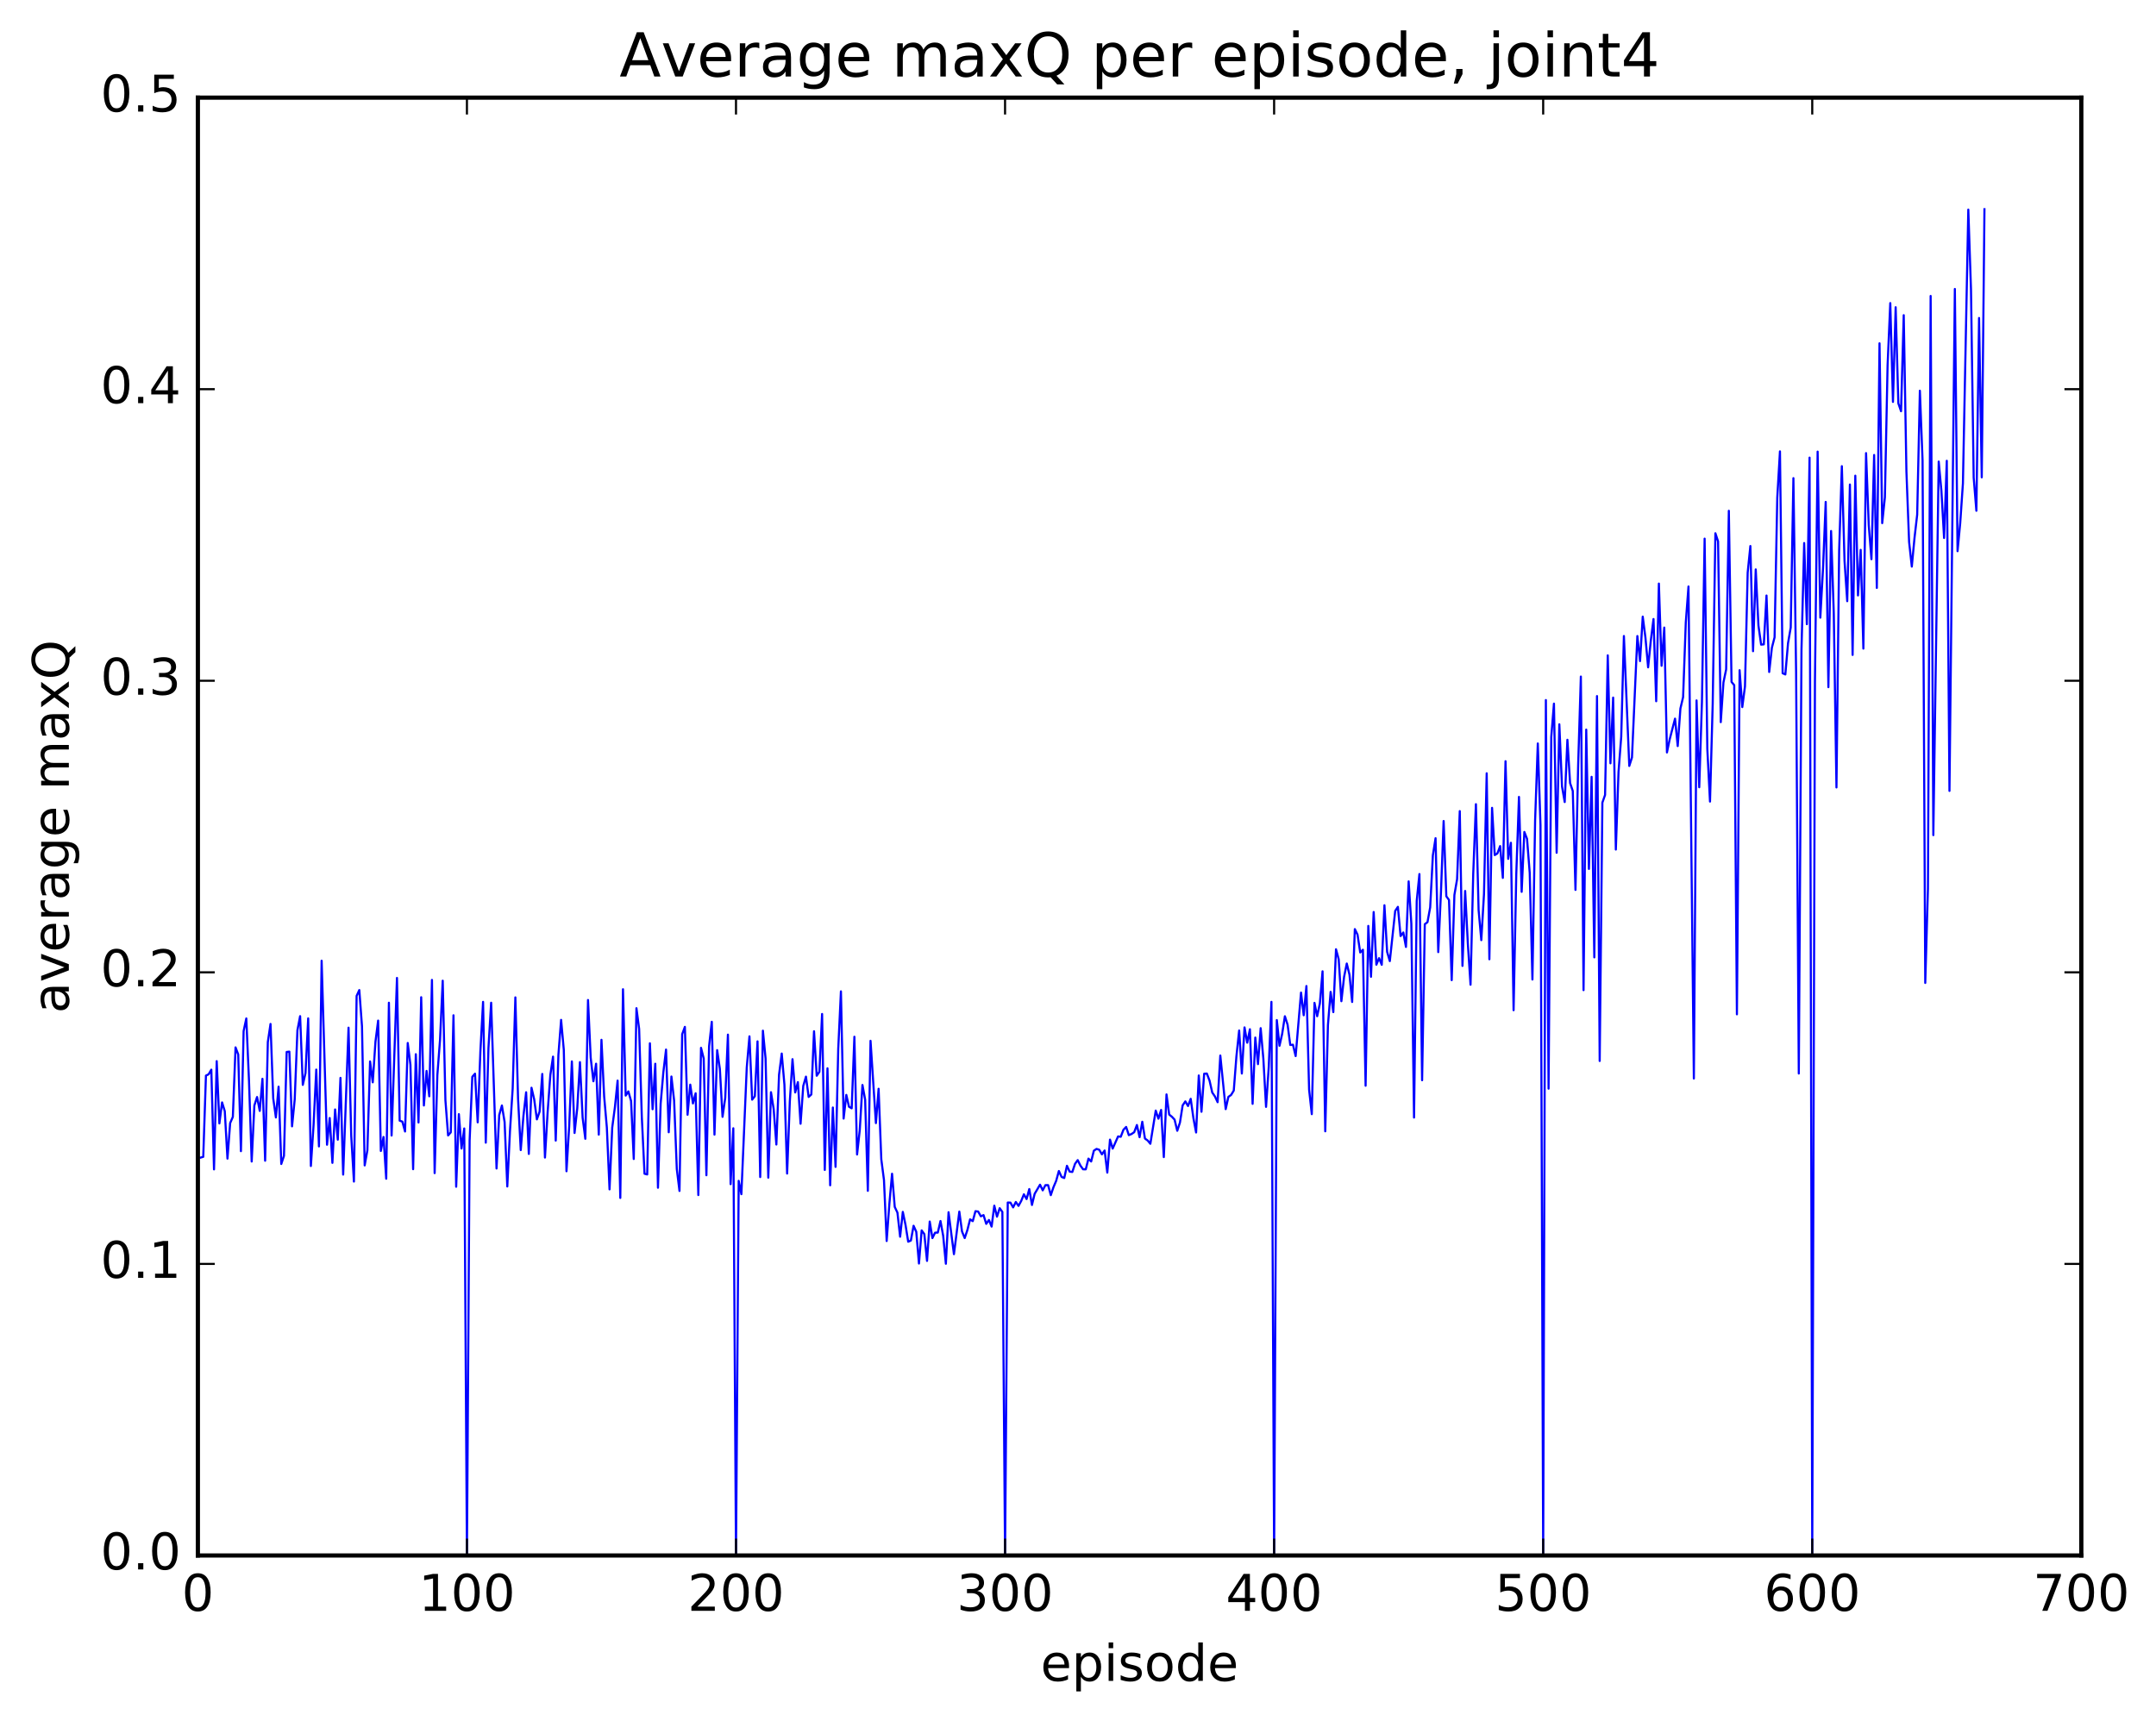 <?xml version="1.0" encoding="utf-8" standalone="no"?>
<!DOCTYPE svg PUBLIC "-//W3C//DTD SVG 1.1//EN"
  "http://www.w3.org/Graphics/SVG/1.1/DTD/svg11.dtd">
<!-- Created with matplotlib (http://matplotlib.org/) -->
<svg height="408pt" version="1.1" viewBox="0 0 511 408" width="511pt" xmlns="http://www.w3.org/2000/svg" xmlns:xlink="http://www.w3.org/1999/xlink">
 <defs>
  <style type="text/css">
*{stroke-linecap:butt;stroke-linejoin:round;stroke-miterlimit:100000;}
  </style>
 </defs>
 <g id="figure_1">
  <g id="patch_1">
   <path d="M 0 408.169 
L 511.95 408.169 
L 511.95 0 
L 0 0 
z
" style="fill:#ffffff;"/>
  </g>
  <g id="axes_1">
   <g id="patch_2">
    <path d="M 46.898 368.742 
L 493.298 368.742 
L 493.298 23.142 
L 46.898 23.142 
z
" style="fill:#ffffff;"/>
   </g>
   <g id="line2d_1">
    <path clip-path="url(#p59ac1dc21d)" d="M 47.535 274.424 
L 48.173 274.239 
L 48.811 254.985 
L 49.448 254.675 
L 50.086 253.575 
L 50.724 277.213 
L 51.361 251.555 
L 51.999 266.321 
L 52.637 261.339 
L 53.275 263.422 
L 53.912 274.662 
L 54.55 266.244 
L 55.188 264.77 
L 55.825 248.293 
L 56.463 249.974 
L 57.101 272.895 
L 57.739 244.439 
L 58.376 241.435 
L 59.014 256.19 
L 59.652 275.352 
L 60.289 262.062 
L 60.927 260.061 
L 61.565 263.352 
L 62.203 255.741 
L 62.84 275.159 
L 63.478 247.031 
L 64.116 242.739 
L 64.754 260.362 
L 65.391 264.908 
L 66.029 257.613 
L 66.667 275.934 
L 67.304 274.009 
L 67.942 249.381 
L 68.58 249.301 
L 69.218 267.01 
L 69.855 260.57 
L 70.493 244.227 
L 71.131 240.889 
L 71.768 257.182 
L 72.406 254.387 
L 73.044 241.419 
L 73.681 276.414 
L 74.319 266.685 
L 74.957 253.559 
L 75.595 271.769 
L 76.232 227.751 
L 77.508 271.37 
L 78.145 265.039 
L 78.783 275.666 
L 79.421 263.008 
L 80.059 270.171 
L 80.696 255.524 
L 81.334 278.448 
L 82.609 243.621 
L 83.247 269.26 
L 83.885 280.102 
L 84.523 236.091 
L 85.16 234.703 
L 85.798 243.314 
L 86.436 276.271 
L 87.073 272.694 
L 87.711 251.629 
L 88.349 256.576 
L 88.987 246.946 
L 89.624 241.942 
L 90.262 272.849 
L 90.9 269.535 
L 91.537 279.43 
L 92.175 237.708 
L 92.813 269.19 
L 94.088 231.831 
L 94.726 265.664 
L 95.364 265.894 
L 96.001 268.234 
L 96.639 247.251 
L 97.277 252.421 
L 97.915 277.17 
L 98.552 249.91 
L 99.19 266.101 
L 99.828 236.401 
L 100.466 262.066 
L 101.103 253.874 
L 101.741 259.89 
L 102.379 232.3 
L 103.016 278.1 
L 103.654 254.905 
L 104.292 246.501 
L 104.93 232.486 
L 105.567 260.784 
L 106.205 269.167 
L 106.843 268.437 
L 107.48 240.682 
L 108.118 281.329 
L 108.756 264.12 
L 109.394 272.27 
L 110.031 267.515 
L 110.669 368.742 
L 111.307 270.362 
L 111.944 255.262 
L 112.582 254.528 
L 113.22 266.064 
L 113.858 249.227 
L 114.495 237.503 
L 115.133 270.881 
L 115.771 248.417 
L 116.408 237.708 
L 117.684 277.004 
L 118.322 264.323 
L 118.959 262.073 
L 119.597 265.977 
L 120.235 281.268 
L 120.872 268.117 
L 121.51 258.06 
L 122.148 236.44 
L 122.785 260.456 
L 123.423 272.642 
L 124.061 264.514 
L 124.699 258.931 
L 125.336 273.549 
L 125.974 257.861 
L 126.612 260.624 
L 127.249 265.357 
L 127.887 263.539 
L 128.525 254.593 
L 129.163 274.41 
L 129.8 263.588 
L 130.438 254.822 
L 131.076 250.487 
L 131.714 270.39 
L 132.351 250.011 
L 132.989 241.772 
L 133.627 248.873 
L 134.264 277.655 
L 134.902 267.033 
L 135.54 251.623 
L 136.178 268.582 
L 136.815 262.755 
L 137.453 251.794 
L 138.091 264.97 
L 138.728 269.963 
L 139.366 237.062 
L 140.004 250.766 
L 140.642 256.326 
L 141.279 252.164 
L 141.917 268.977 
L 142.555 246.498 
L 143.192 259.928 
L 143.83 267.289 
L 144.468 281.953 
L 145.106 267.296 
L 145.743 262.456 
L 146.381 256.169 
L 147.019 283.982 
L 147.656 234.511 
L 148.294 259.718 
L 148.932 258.733 
L 149.57 260.999 
L 150.207 274.751 
L 150.845 239.003 
L 151.483 243.912 
L 152.12 264.81 
L 152.758 278.245 
L 153.396 278.418 
L 154.034 247.326 
L 154.671 262.954 
L 155.309 252.173 
L 155.947 281.565 
L 156.584 261.622 
L 157.222 254.195 
L 157.86 248.813 
L 158.498 268.413 
L 159.135 255.199 
L 159.773 260.889 
L 160.411 277.134 
L 161.048 282.325 
L 161.686 245.172 
L 162.324 243.432 
L 162.962 264.265 
L 163.599 257.125 
L 164.237 261.581 
L 164.875 259.174 
L 165.512 283.3 
L 166.15 248.396 
L 166.788 250.935 
L 167.425 278.606 
L 168.063 247.998 
L 168.701 242.228 
L 169.339 268.976 
L 169.976 248.95 
L 170.614 253.367 
L 171.252 264.759 
L 171.889 260.274 
L 172.527 245.271 
L 173.165 280.718 
L 173.803 267.467 
L 174.44 368.742 
L 175.078 279.928 
L 175.716 283.09 
L 176.991 253.045 
L 177.629 245.679 
L 178.267 260.684 
L 178.904 259.881 
L 179.542 246.861 
L 180.18 279.03 
L 180.817 244.333 
L 181.455 250.945 
L 182.093 279.172 
L 182.731 258.917 
L 183.368 262.905 
L 184.006 271.319 
L 184.644 254.763 
L 185.281 249.755 
L 185.919 257.132 
L 186.557 278.204 
L 187.195 261.142 
L 187.832 251.09 
L 188.47 258.979 
L 189.108 256.534 
L 189.745 266.396 
L 190.383 257.428 
L 191.021 255.228 
L 191.659 260.044 
L 192.296 259.462 
L 192.934 244.471 
L 193.572 255.015 
L 194.209 254.085 
L 194.847 240.374 
L 195.485 277.344 
L 196.123 253.257 
L 196.76 280.987 
L 197.398 262.547 
L 198.036 276.625 
L 198.673 248.652 
L 199.311 235.013 
L 199.949 265.171 
L 200.587 259.556 
L 201.224 262.366 
L 201.862 262.737 
L 202.5 245.772 
L 203.137 273.685 
L 203.775 267.907 
L 204.413 257.204 
L 205.051 260.677 
L 205.688 282.297 
L 206.326 246.733 
L 207.601 266.247 
L 208.239 258.104 
L 208.877 274.815 
L 209.515 279.744 
L 210.152 294.196 
L 210.79 285.399 
L 211.428 278.248 
L 212.065 286.111 
L 212.703 287.471 
L 213.341 293.178 
L 213.979 287.29 
L 214.616 290.359 
L 215.254 294.361 
L 215.892 294.081 
L 216.53 290.581 
L 217.167 292.002 
L 217.805 299.534 
L 218.443 291.682 
L 219.08 292.562 
L 219.718 298.909 
L 220.356 289.577 
L 220.994 293.5 
L 221.631 292.219 
L 222.269 292.199 
L 222.907 289.455 
L 223.544 292.96 
L 224.182 299.587 
L 224.82 287.369 
L 226.095 297.316 
L 227.371 287.222 
L 228.008 291.925 
L 228.646 293.498 
L 229.284 291.59 
L 229.922 289.058 
L 230.559 289.484 
L 231.197 287.121 
L 231.835 287.213 
L 232.472 288.343 
L 233.11 288.052 
L 233.748 290.131 
L 234.386 289.205 
L 235.023 290.774 
L 235.661 285.819 
L 236.299 288.424 
L 236.936 286.413 
L 237.574 287.3 
L 238.212 368.742 
L 238.85 285.075 
L 239.487 285.093 
L 240.125 286.225 
L 240.763 284.94 
L 241.4 285.867 
L 242.038 284.696 
L 242.676 283.122 
L 243.314 284.254 
L 243.951 281.881 
L 244.589 285.654 
L 245.227 283.003 
L 246.502 280.844 
L 247.14 282.185 
L 247.778 280.949 
L 248.415 280.95 
L 249.053 283.319 
L 249.691 281.423 
L 250.328 279.928 
L 250.966 277.599 
L 251.604 278.999 
L 252.242 279.264 
L 252.879 276.365 
L 253.517 277.744 
L 254.155 277.827 
L 254.792 275.907 
L 255.43 275.016 
L 256.068 276.308 
L 256.705 277.194 
L 257.343 277.199 
L 257.981 274.66 
L 258.619 275.344 
L 259.256 272.787 
L 259.894 272.363 
L 260.532 272.558 
L 261.17 273.649 
L 261.807 272.737 
L 262.445 277.979 
L 263.083 270.157 
L 263.72 272.286 
L 264.996 269.406 
L 265.634 269.481 
L 266.271 267.818 
L 266.909 267.153 
L 267.547 269.097 
L 268.184 268.831 
L 268.822 268.396 
L 269.46 266.695 
L 270.098 269.585 
L 270.735 265.926 
L 271.373 269.915 
L 272.011 270.364 
L 272.648 271.143 
L 273.924 263.279 
L 274.562 265.196 
L 275.199 263.124 
L 275.837 274.301 
L 276.475 259.441 
L 277.112 264.218 
L 277.75 264.731 
L 278.388 265.416 
L 279.026 268.06 
L 279.663 266.108 
L 280.301 262.048 
L 280.939 261.095 
L 281.576 262.194 
L 282.214 260.489 
L 282.852 265.07 
L 283.49 268.469 
L 284.127 254.954 
L 284.765 263.556 
L 285.403 254.542 
L 286.04 254.498 
L 286.678 256.176 
L 287.316 258.986 
L 287.954 259.92 
L 288.591 261.288 
L 289.229 250.228 
L 290.504 262.931 
L 291.142 260.024 
L 291.78 259.575 
L 292.418 258.533 
L 293.055 250.33 
L 293.693 244.292 
L 294.331 254.493 
L 294.968 243.558 
L 295.606 247.185 
L 296.244 243.995 
L 296.882 261.677 
L 297.519 245.967 
L 298.157 252.264 
L 298.795 243.739 
L 299.432 250.973 
L 300.07 262.396 
L 300.708 252.965 
L 301.346 237.503 
L 301.983 368.742 
L 302.621 241.822 
L 303.259 247.908 
L 303.896 245.053 
L 304.534 240.914 
L 305.172 242.898 
L 305.81 247.721 
L 306.447 247.658 
L 307.085 250.355 
L 308.36 235.3 
L 308.998 240.679 
L 309.636 233.75 
L 310.274 258.304 
L 310.911 264.121 
L 311.549 237.74 
L 312.187 240.909 
L 312.824 237.886 
L 313.462 230.26 
L 314.1 268.187 
L 314.738 243.01 
L 315.375 235.136 
L 316.013 239.938 
L 316.651 225.033 
L 317.288 227.406 
L 317.926 237.344 
L 318.564 231.594 
L 319.202 228.414 
L 319.839 231.037 
L 320.477 237.528 
L 321.115 220.256 
L 321.752 221.567 
L 322.39 225.794 
L 323.028 225.149 
L 323.666 257.383 
L 324.303 219.497 
L 324.941 231.559 
L 325.579 216.206 
L 326.216 228.689 
L 326.854 227.14 
L 327.492 228.715 
L 328.13 214.601 
L 328.767 225.648 
L 329.405 227.842 
L 330.68 215.942 
L 331.318 214.979 
L 331.956 221.904 
L 332.594 221.051 
L 333.231 224.481 
L 333.869 208.939 
L 334.507 218.971 
L 335.144 264.93 
L 335.782 213.583 
L 336.42 207.202 
L 337.058 256.081 
L 337.695 219.092 
L 338.333 218.608 
L 338.971 215.109 
L 339.608 202.752 
L 340.246 198.705 
L 340.884 225.707 
L 341.522 211.596 
L 342.159 194.633 
L 342.797 212.469 
L 343.435 213.353 
L 344.072 232.356 
L 344.71 212.17 
L 345.348 208.43 
L 345.986 192.283 
L 346.623 228.976 
L 347.261 211.212 
L 347.899 223.726 
L 348.536 233.439 
L 349.174 207.119 
L 349.812 190.639 
L 350.45 215.765 
L 351.087 222.871 
L 351.725 211.916 
L 352.363 183.316 
L 353 227.404 
L 353.638 191.507 
L 354.276 202.707 
L 354.913 202.308 
L 355.551 200.575 
L 356.189 208.11 
L 356.827 180.455 
L 357.464 203.601 
L 358.102 199.789 
L 358.74 239.484 
L 359.377 207.237 
L 360.015 188.917 
L 360.653 211.421 
L 361.291 197.226 
L 361.928 198.853 
L 362.566 206.949 
L 363.204 232.204 
L 363.841 194.502 
L 364.479 176.247 
L 365.117 195.619 
L 365.755 368.742 
L 366.392 165.958 
L 367.03 258.078 
L 367.668 174.725 
L 368.305 166.801 
L 368.943 202.158 
L 369.581 171.704 
L 370.219 186.45 
L 370.856 190.135 
L 371.494 175.375 
L 372.132 185.641 
L 372.769 187.507 
L 373.407 210.959 
L 374.045 181.354 
L 374.683 160.385 
L 375.32 234.725 
L 375.958 172.966 
L 376.596 205.987 
L 377.233 184.158 
L 377.871 226.956 
L 378.509 165.013 
L 379.147 251.514 
L 379.784 190.272 
L 380.422 188.451 
L 381.06 155.363 
L 381.697 180.952 
L 382.335 165.372 
L 382.973 201.395 
L 383.611 182.996 
L 384.248 174.679 
L 384.886 150.776 
L 386.161 181.575 
L 386.799 179.569 
L 388.075 150.782 
L 388.712 156.718 
L 389.35 146.181 
L 389.988 151.127 
L 390.625 158.199 
L 391.263 151.865 
L 391.901 146.747 
L 392.539 166.235 
L 393.176 138.346 
L 393.814 157.828 
L 394.452 148.772 
L 395.089 178.377 
L 395.727 175.318 
L 397.003 170.364 
L 397.64 176.865 
L 398.278 167.972 
L 398.916 165.264 
L 399.553 147.573 
L 400.191 139.037 
L 401.467 255.676 
L 402.104 166.044 
L 402.742 186.624 
L 403.38 166.44 
L 404.017 127.691 
L 404.655 177.529 
L 405.293 190.022 
L 405.931 166.931 
L 406.568 126.414 
L 407.206 128.339 
L 407.844 171.194 
L 408.481 161.779 
L 409.119 158.687 
L 409.757 121.087 
L 410.395 161.655 
L 411.032 162.423 
L 411.67 240.454 
L 412.308 158.877 
L 412.945 167.624 
L 413.583 162.715 
L 414.221 135.756 
L 414.859 129.439 
L 415.496 154.372 
L 416.134 134.988 
L 416.772 148.282 
L 417.409 152.815 
L 418.047 152.753 
L 418.685 141.177 
L 419.323 159.301 
L 419.96 153.561 
L 420.598 151.083 
L 421.236 117.985 
L 421.873 107.005 
L 422.511 159.602 
L 423.149 159.887 
L 423.787 152.473 
L 424.424 148.763 
L 425.062 113.35 
L 425.7 159.313 
L 426.337 254.491 
L 426.975 154.023 
L 427.613 128.732 
L 428.251 147.968 
L 428.888 108.488 
L 429.526 368.742 
L 430.164 161.639 
L 430.801 107.064 
L 431.439 146.423 
L 432.077 134.813 
L 432.715 118.986 
L 433.352 162.9 
L 433.99 125.881 
L 434.628 145.341 
L 435.265 186.67 
L 435.903 130.489 
L 436.541 110.512 
L 437.179 133.014 
L 437.816 142.517 
L 438.454 114.858 
L 439.092 155.255 
L 439.729 112.769 
L 440.367 141.154 
L 441.005 130.349 
L 441.643 153.759 
L 442.28 107.416 
L 442.918 124.514 
L 443.556 132.564 
L 444.193 107.858 
L 444.831 139.369 
L 445.469 81.385 
L 446.107 124.017 
L 446.744 117.898 
L 447.382 86.576 
L 448.02 71.849 
L 448.658 95.276 
L 449.295 72.835 
L 449.933 95.614 
L 450.571 97.487 
L 451.208 74.713 
L 451.846 111.766 
L 452.484 128.484 
L 453.122 134.318 
L 453.759 127.555 
L 454.397 122.003 
L 455.035 92.627 
L 455.672 109.145 
L 456.31 233.013 
L 456.948 210.649 
L 457.586 70.159 
L 458.223 197.976 
L 459.499 109.42 
L 460.136 116.333 
L 460.774 127.534 
L 461.412 109.234 
L 462.05 187.491 
L 463.325 68.502 
L 463.963 130.662 
L 464.6 123.955 
L 465.238 114.591 
L 466.514 49.689 
L 467.151 68.595 
L 467.789 113.227 
L 468.427 121.082 
L 469.064 75.384 
L 469.702 113.155 
L 470.34 49.587 
L 470.34 49.587 
" style="fill:none;stroke:#0000ff;stroke-linecap:square;stroke-width:0.5;"/>
   </g>
   <g id="patch_3">
    <path d="M 46.898 368.742 
L 46.898 23.142 
" style="fill:none;stroke:#000000;stroke-linecap:square;stroke-linejoin:miter;"/>
   </g>
   <g id="patch_4">
    <path d="M 493.298 368.742 
L 493.298 23.142 
" style="fill:none;stroke:#000000;stroke-linecap:square;stroke-linejoin:miter;"/>
   </g>
   <g id="patch_5">
    <path d="M 46.898 23.142 
L 493.298 23.142 
" style="fill:none;stroke:#000000;stroke-linecap:square;stroke-linejoin:miter;"/>
   </g>
   <g id="patch_6">
    <path d="M 46.898 368.742 
L 493.298 368.742 
" style="fill:none;stroke:#000000;stroke-linecap:square;stroke-linejoin:miter;"/>
   </g>
   <g id="matplotlib.axis_1">
    <g id="xtick_1">
     <g id="line2d_2">
      <defs>
       <path d="M 0 0 
L 0 -4 
" id="mbaed976caa" style="stroke:#000000;stroke-width:0.5;"/>
      </defs>
      <g>
       <use style="stroke:#000000;stroke-width:0.5;" x="46.898" xlink:href="#mbaed976caa" y="368.742"/>
      </g>
     </g>
     <g id="line2d_3">
      <defs>
       <path d="M 0 0 
L 0 4 
" id="md49c5e00e4" style="stroke:#000000;stroke-width:0.5;"/>
      </defs>
      <g>
       <use style="stroke:#000000;stroke-width:0.5;" x="46.898" xlink:href="#md49c5e00e4" y="23.142"/>
      </g>
     </g>
     <g id="text_1">
      <!-- 0 -->
      <defs>
       <path d="M 31.781 66.406 
Q 24.172 66.406 20.328 58.906 
Q 16.5 51.422 16.5 36.375 
Q 16.5 21.391 20.328 13.891 
Q 24.172 6.391 31.781 6.391 
Q 39.453 6.391 43.281 13.891 
Q 47.125 21.391 47.125 36.375 
Q 47.125 51.422 43.281 58.906 
Q 39.453 66.406 31.781 66.406 
M 31.781 74.219 
Q 44.047 74.219 50.516 64.516 
Q 56.984 54.828 56.984 36.375 
Q 56.984 17.969 50.516 8.266 
Q 44.047 -1.422 31.781 -1.422 
Q 19.531 -1.422 13.062 8.266 
Q 6.594 17.969 6.594 36.375 
Q 6.594 54.828 13.062 64.516 
Q 19.531 74.219 31.781 74.219 
" id="BitstreamVeraSans-Roman-30"/>
      </defs>
      <g transform="translate(43.08 381.86)scale(0.12 -0.12)">
       <use xlink:href="#BitstreamVeraSans-Roman-30"/>
      </g>
     </g>
    </g>
    <g id="xtick_2">
     <g id="line2d_4">
      <g>
       <use style="stroke:#000000;stroke-width:0.5;" x="110.669" xlink:href="#mbaed976caa" y="368.742"/>
      </g>
     </g>
     <g id="line2d_5">
      <g>
       <use style="stroke:#000000;stroke-width:0.5;" x="110.669" xlink:href="#md49c5e00e4" y="23.142"/>
      </g>
     </g>
     <g id="text_2">
      <!-- 100 -->
      <defs>
       <path d="M 12.406 8.297 
L 28.516 8.297 
L 28.516 63.922 
L 10.984 60.406 
L 10.984 69.391 
L 28.422 72.906 
L 38.281 72.906 
L 38.281 8.297 
L 54.391 8.297 
L 54.391 0 
L 12.406 0 
z
" id="BitstreamVeraSans-Roman-31"/>
      </defs>
      <g transform="translate(99.216 381.86)scale(0.12 -0.12)">
       <use xlink:href="#BitstreamVeraSans-Roman-31"/>
       <use x="63.623" xlink:href="#BitstreamVeraSans-Roman-30"/>
       <use x="127.246" xlink:href="#BitstreamVeraSans-Roman-30"/>
      </g>
     </g>
    </g>
    <g id="xtick_3">
     <g id="line2d_6">
      <g>
       <use style="stroke:#000000;stroke-width:0.5;" x="174.44" xlink:href="#mbaed976caa" y="368.742"/>
      </g>
     </g>
     <g id="line2d_7">
      <g>
       <use style="stroke:#000000;stroke-width:0.5;" x="174.44" xlink:href="#md49c5e00e4" y="23.142"/>
      </g>
     </g>
     <g id="text_3">
      <!-- 200 -->
      <defs>
       <path d="M 19.188 8.297 
L 53.609 8.297 
L 53.609 0 
L 7.328 0 
L 7.328 8.297 
Q 12.938 14.109 22.625 23.891 
Q 32.328 33.688 34.812 36.531 
Q 39.547 41.844 41.422 45.531 
Q 43.312 49.219 43.312 52.781 
Q 43.312 58.594 39.234 62.25 
Q 35.156 65.922 28.609 65.922 
Q 23.969 65.922 18.812 64.312 
Q 13.672 62.703 7.812 59.422 
L 7.812 69.391 
Q 13.766 71.781 18.938 73 
Q 24.125 74.219 28.422 74.219 
Q 39.75 74.219 46.484 68.547 
Q 53.219 62.891 53.219 53.422 
Q 53.219 48.922 51.531 44.891 
Q 49.859 40.875 45.406 35.406 
Q 44.188 33.984 37.641 27.219 
Q 31.109 20.453 19.188 8.297 
" id="BitstreamVeraSans-Roman-32"/>
      </defs>
      <g transform="translate(162.988 381.86)scale(0.12 -0.12)">
       <use xlink:href="#BitstreamVeraSans-Roman-32"/>
       <use x="63.623" xlink:href="#BitstreamVeraSans-Roman-30"/>
       <use x="127.246" xlink:href="#BitstreamVeraSans-Roman-30"/>
      </g>
     </g>
    </g>
    <g id="xtick_4">
     <g id="line2d_8">
      <g>
       <use style="stroke:#000000;stroke-width:0.5;" x="238.212" xlink:href="#mbaed976caa" y="368.742"/>
      </g>
     </g>
     <g id="line2d_9">
      <g>
       <use style="stroke:#000000;stroke-width:0.5;" x="238.212" xlink:href="#md49c5e00e4" y="23.142"/>
      </g>
     </g>
     <g id="text_4">
      <!-- 300 -->
      <defs>
       <path d="M 40.578 39.312 
Q 47.656 37.797 51.625 33 
Q 55.609 28.219 55.609 21.188 
Q 55.609 10.406 48.188 4.484 
Q 40.766 -1.422 27.094 -1.422 
Q 22.516 -1.422 17.656 -0.516 
Q 12.797 0.391 7.625 2.203 
L 7.625 11.719 
Q 11.719 9.328 16.594 8.109 
Q 21.484 6.891 26.812 6.891 
Q 36.078 6.891 40.938 10.547 
Q 45.797 14.203 45.797 21.188 
Q 45.797 27.641 41.281 31.266 
Q 36.766 34.906 28.719 34.906 
L 20.219 34.906 
L 20.219 43.016 
L 29.109 43.016 
Q 36.375 43.016 40.234 45.922 
Q 44.094 48.828 44.094 54.297 
Q 44.094 59.906 40.109 62.906 
Q 36.141 65.922 28.719 65.922 
Q 24.656 65.922 20.016 65.031 
Q 15.375 64.156 9.812 62.312 
L 9.812 71.094 
Q 15.438 72.656 20.344 73.438 
Q 25.25 74.219 29.594 74.219 
Q 40.828 74.219 47.359 69.109 
Q 53.906 64.016 53.906 55.328 
Q 53.906 49.266 50.438 45.094 
Q 46.969 40.922 40.578 39.312 
" id="BitstreamVeraSans-Roman-33"/>
      </defs>
      <g transform="translate(226.759 381.86)scale(0.12 -0.12)">
       <use xlink:href="#BitstreamVeraSans-Roman-33"/>
       <use x="63.623" xlink:href="#BitstreamVeraSans-Roman-30"/>
       <use x="127.246" xlink:href="#BitstreamVeraSans-Roman-30"/>
      </g>
     </g>
    </g>
    <g id="xtick_5">
     <g id="line2d_10">
      <g>
       <use style="stroke:#000000;stroke-width:0.5;" x="301.983" xlink:href="#mbaed976caa" y="368.742"/>
      </g>
     </g>
     <g id="line2d_11">
      <g>
       <use style="stroke:#000000;stroke-width:0.5;" x="301.983" xlink:href="#md49c5e00e4" y="23.142"/>
      </g>
     </g>
     <g id="text_5">
      <!-- 400 -->
      <defs>
       <path d="M 37.797 64.312 
L 12.891 25.391 
L 37.797 25.391 
z
M 35.203 72.906 
L 47.609 72.906 
L 47.609 25.391 
L 58.016 25.391 
L 58.016 17.188 
L 47.609 17.188 
L 47.609 0 
L 37.797 0 
L 37.797 17.188 
L 4.891 17.188 
L 4.891 26.703 
z
" id="BitstreamVeraSans-Roman-34"/>
      </defs>
      <g transform="translate(290.531 381.86)scale(0.12 -0.12)">
       <use xlink:href="#BitstreamVeraSans-Roman-34"/>
       <use x="63.623" xlink:href="#BitstreamVeraSans-Roman-30"/>
       <use x="127.246" xlink:href="#BitstreamVeraSans-Roman-30"/>
      </g>
     </g>
    </g>
    <g id="xtick_6">
     <g id="line2d_12">
      <g>
       <use style="stroke:#000000;stroke-width:0.5;" x="365.755" xlink:href="#mbaed976caa" y="368.742"/>
      </g>
     </g>
     <g id="line2d_13">
      <g>
       <use style="stroke:#000000;stroke-width:0.5;" x="365.755" xlink:href="#md49c5e00e4" y="23.142"/>
      </g>
     </g>
     <g id="text_6">
      <!-- 500 -->
      <defs>
       <path d="M 10.797 72.906 
L 49.516 72.906 
L 49.516 64.594 
L 19.828 64.594 
L 19.828 46.734 
Q 21.969 47.469 24.109 47.828 
Q 26.266 48.188 28.422 48.188 
Q 40.625 48.188 47.75 41.5 
Q 54.891 34.812 54.891 23.391 
Q 54.891 11.625 47.562 5.094 
Q 40.234 -1.422 26.906 -1.422 
Q 22.312 -1.422 17.547 -0.641 
Q 12.797 0.141 7.719 1.703 
L 7.719 11.625 
Q 12.109 9.234 16.797 8.062 
Q 21.484 6.891 26.703 6.891 
Q 35.156 6.891 40.078 11.328 
Q 45.016 15.766 45.016 23.391 
Q 45.016 31 40.078 35.438 
Q 35.156 39.891 26.703 39.891 
Q 22.75 39.891 18.812 39.016 
Q 14.891 38.141 10.797 36.281 
z
" id="BitstreamVeraSans-Roman-35"/>
      </defs>
      <g transform="translate(354.302 381.86)scale(0.12 -0.12)">
       <use xlink:href="#BitstreamVeraSans-Roman-35"/>
       <use x="63.623" xlink:href="#BitstreamVeraSans-Roman-30"/>
       <use x="127.246" xlink:href="#BitstreamVeraSans-Roman-30"/>
      </g>
     </g>
    </g>
    <g id="xtick_7">
     <g id="line2d_14">
      <g>
       <use style="stroke:#000000;stroke-width:0.5;" x="429.526" xlink:href="#mbaed976caa" y="368.742"/>
      </g>
     </g>
     <g id="line2d_15">
      <g>
       <use style="stroke:#000000;stroke-width:0.5;" x="429.526" xlink:href="#md49c5e00e4" y="23.142"/>
      </g>
     </g>
     <g id="text_7">
      <!-- 600 -->
      <defs>
       <path d="M 33.016 40.375 
Q 26.375 40.375 22.484 35.828 
Q 18.609 31.297 18.609 23.391 
Q 18.609 15.531 22.484 10.953 
Q 26.375 6.391 33.016 6.391 
Q 39.656 6.391 43.531 10.953 
Q 47.406 15.531 47.406 23.391 
Q 47.406 31.297 43.531 35.828 
Q 39.656 40.375 33.016 40.375 
M 52.594 71.297 
L 52.594 62.312 
Q 48.875 64.062 45.094 64.984 
Q 41.312 65.922 37.594 65.922 
Q 27.828 65.922 22.672 59.328 
Q 17.531 52.734 16.797 39.406 
Q 19.672 43.656 24.016 45.922 
Q 28.375 48.188 33.594 48.188 
Q 44.578 48.188 50.953 41.516 
Q 57.328 34.859 57.328 23.391 
Q 57.328 12.156 50.688 5.359 
Q 44.047 -1.422 33.016 -1.422 
Q 20.359 -1.422 13.672 8.266 
Q 6.984 17.969 6.984 36.375 
Q 6.984 53.656 15.188 63.938 
Q 23.391 74.219 37.203 74.219 
Q 40.922 74.219 44.703 73.484 
Q 48.484 72.75 52.594 71.297 
" id="BitstreamVeraSans-Roman-36"/>
      </defs>
      <g transform="translate(418.074 381.86)scale(0.12 -0.12)">
       <use xlink:href="#BitstreamVeraSans-Roman-36"/>
       <use x="63.623" xlink:href="#BitstreamVeraSans-Roman-30"/>
       <use x="127.246" xlink:href="#BitstreamVeraSans-Roman-30"/>
      </g>
     </g>
    </g>
    <g id="xtick_8">
     <g id="line2d_16">
      <g>
       <use style="stroke:#000000;stroke-width:0.5;" x="493.298" xlink:href="#mbaed976caa" y="368.742"/>
      </g>
     </g>
     <g id="line2d_17">
      <g>
       <use style="stroke:#000000;stroke-width:0.5;" x="493.298" xlink:href="#md49c5e00e4" y="23.142"/>
      </g>
     </g>
     <g id="text_8">
      <!-- 700 -->
      <defs>
       <path d="M 8.203 72.906 
L 55.078 72.906 
L 55.078 68.703 
L 28.609 0 
L 18.312 0 
L 43.219 64.594 
L 8.203 64.594 
z
" id="BitstreamVeraSans-Roman-37"/>
      </defs>
      <g transform="translate(481.845 381.86)scale(0.12 -0.12)">
       <use xlink:href="#BitstreamVeraSans-Roman-37"/>
       <use x="63.623" xlink:href="#BitstreamVeraSans-Roman-30"/>
       <use x="127.246" xlink:href="#BitstreamVeraSans-Roman-30"/>
      </g>
     </g>
    </g>
    <g id="text_9">
     <!-- episode -->
     <defs>
      <path d="M 45.406 46.391 
L 45.406 75.984 
L 54.391 75.984 
L 54.391 0 
L 45.406 0 
L 45.406 8.203 
Q 42.578 3.328 38.25 0.953 
Q 33.938 -1.422 27.875 -1.422 
Q 17.969 -1.422 11.734 6.484 
Q 5.516 14.406 5.516 27.297 
Q 5.516 40.188 11.734 48.094 
Q 17.969 56 27.875 56 
Q 33.938 56 38.25 53.625 
Q 42.578 51.266 45.406 46.391 
M 14.797 27.297 
Q 14.797 17.391 18.875 11.75 
Q 22.953 6.109 30.078 6.109 
Q 37.203 6.109 41.297 11.75 
Q 45.406 17.391 45.406 27.297 
Q 45.406 37.203 41.297 42.844 
Q 37.203 48.484 30.078 48.484 
Q 22.953 48.484 18.875 42.844 
Q 14.797 37.203 14.797 27.297 
" id="BitstreamVeraSans-Roman-64"/>
      <path d="M 18.109 8.203 
L 18.109 -20.797 
L 9.078 -20.797 
L 9.078 54.688 
L 18.109 54.688 
L 18.109 46.391 
Q 20.953 51.266 25.266 53.625 
Q 29.594 56 35.594 56 
Q 45.562 56 51.781 48.094 
Q 58.016 40.188 58.016 27.297 
Q 58.016 14.406 51.781 6.484 
Q 45.562 -1.422 35.594 -1.422 
Q 29.594 -1.422 25.266 0.953 
Q 20.953 3.328 18.109 8.203 
M 48.688 27.297 
Q 48.688 37.203 44.609 42.844 
Q 40.531 48.484 33.406 48.484 
Q 26.266 48.484 22.188 42.844 
Q 18.109 37.203 18.109 27.297 
Q 18.109 17.391 22.188 11.75 
Q 26.266 6.109 33.406 6.109 
Q 40.531 6.109 44.609 11.75 
Q 48.688 17.391 48.688 27.297 
" id="BitstreamVeraSans-Roman-70"/>
      <path d="M 30.609 48.391 
Q 23.391 48.391 19.188 42.75 
Q 14.984 37.109 14.984 27.297 
Q 14.984 17.484 19.156 11.844 
Q 23.344 6.203 30.609 6.203 
Q 37.797 6.203 41.984 11.859 
Q 46.188 17.531 46.188 27.297 
Q 46.188 37.016 41.984 42.703 
Q 37.797 48.391 30.609 48.391 
M 30.609 56 
Q 42.328 56 49.016 48.375 
Q 55.719 40.766 55.719 27.297 
Q 55.719 13.875 49.016 6.219 
Q 42.328 -1.422 30.609 -1.422 
Q 18.844 -1.422 12.172 6.219 
Q 5.516 13.875 5.516 27.297 
Q 5.516 40.766 12.172 48.375 
Q 18.844 56 30.609 56 
" id="BitstreamVeraSans-Roman-6f"/>
      <path d="M 44.281 53.078 
L 44.281 44.578 
Q 40.484 46.531 36.375 47.5 
Q 32.281 48.484 27.875 48.484 
Q 21.188 48.484 17.844 46.438 
Q 14.5 44.391 14.5 40.281 
Q 14.5 37.156 16.891 35.375 
Q 19.281 33.594 26.516 31.984 
L 29.594 31.297 
Q 39.156 29.25 43.188 25.516 
Q 47.219 21.781 47.219 15.094 
Q 47.219 7.469 41.188 3.016 
Q 35.156 -1.422 24.609 -1.422 
Q 20.219 -1.422 15.453 -0.562 
Q 10.688 0.297 5.422 2 
L 5.422 11.281 
Q 10.406 8.688 15.234 7.391 
Q 20.062 6.109 24.812 6.109 
Q 31.156 6.109 34.562 8.281 
Q 37.984 10.453 37.984 14.406 
Q 37.984 18.062 35.516 20.016 
Q 33.062 21.969 24.703 23.781 
L 21.578 24.516 
Q 13.234 26.266 9.516 29.906 
Q 5.812 33.547 5.812 39.891 
Q 5.812 47.609 11.281 51.797 
Q 16.75 56 26.812 56 
Q 31.781 56 36.172 55.266 
Q 40.578 54.547 44.281 53.078 
" id="BitstreamVeraSans-Roman-73"/>
      <path d="M 56.203 29.594 
L 56.203 25.203 
L 14.891 25.203 
Q 15.484 15.922 20.484 11.062 
Q 25.484 6.203 34.422 6.203 
Q 39.594 6.203 44.453 7.469 
Q 49.312 8.734 54.109 11.281 
L 54.109 2.781 
Q 49.266 0.734 44.188 -0.344 
Q 39.109 -1.422 33.891 -1.422 
Q 20.797 -1.422 13.156 6.188 
Q 5.516 13.812 5.516 26.812 
Q 5.516 40.234 12.766 48.109 
Q 20.016 56 32.328 56 
Q 43.359 56 49.781 48.891 
Q 56.203 41.797 56.203 29.594 
M 47.219 32.234 
Q 47.125 39.594 43.094 43.984 
Q 39.062 48.391 32.422 48.391 
Q 24.906 48.391 20.391 44.141 
Q 15.875 39.891 15.188 32.172 
z
" id="BitstreamVeraSans-Roman-65"/>
      <path d="M 9.422 54.688 
L 18.406 54.688 
L 18.406 0 
L 9.422 0 
z
M 9.422 75.984 
L 18.406 75.984 
L 18.406 64.594 
L 9.422 64.594 
z
" id="BitstreamVeraSans-Roman-69"/>
     </defs>
     <g transform="translate(246.632 398.474)scale(0.12 -0.12)">
      <use xlink:href="#BitstreamVeraSans-Roman-65"/>
      <use x="61.523" xlink:href="#BitstreamVeraSans-Roman-70"/>
      <use x="125.0" xlink:href="#BitstreamVeraSans-Roman-69"/>
      <use x="152.783" xlink:href="#BitstreamVeraSans-Roman-73"/>
      <use x="204.883" xlink:href="#BitstreamVeraSans-Roman-6f"/>
      <use x="266.064" xlink:href="#BitstreamVeraSans-Roman-64"/>
      <use x="329.541" xlink:href="#BitstreamVeraSans-Roman-65"/>
     </g>
    </g>
   </g>
   <g id="matplotlib.axis_2">
    <g id="ytick_1">
     <g id="line2d_18">
      <defs>
       <path d="M 0 0 
L 4 0 
" id="m47638b2297" style="stroke:#000000;stroke-width:0.5;"/>
      </defs>
      <g>
       <use style="stroke:#000000;stroke-width:0.5;" x="46.898" xlink:href="#m47638b2297" y="368.742"/>
      </g>
     </g>
     <g id="line2d_19">
      <defs>
       <path d="M 0 0 
L -4 0 
" id="m74d32faa8c" style="stroke:#000000;stroke-width:0.5;"/>
      </defs>
      <g>
       <use style="stroke:#000000;stroke-width:0.5;" x="493.298" xlink:href="#m74d32faa8c" y="368.742"/>
      </g>
     </g>
     <g id="text_10">
      <!-- 0.0 -->
      <defs>
       <path d="M 10.688 12.406 
L 21 12.406 
L 21 0 
L 10.688 0 
z
" id="BitstreamVeraSans-Roman-2e"/>
      </defs>
      <g transform="translate(23.814 372.053)scale(0.12 -0.12)">
       <use xlink:href="#BitstreamVeraSans-Roman-30"/>
       <use x="63.623" xlink:href="#BitstreamVeraSans-Roman-2e"/>
       <use x="95.41" xlink:href="#BitstreamVeraSans-Roman-30"/>
      </g>
     </g>
    </g>
    <g id="ytick_2">
     <g id="line2d_20">
      <g>
       <use style="stroke:#000000;stroke-width:0.5;" x="46.898" xlink:href="#m47638b2297" y="299.622"/>
      </g>
     </g>
     <g id="line2d_21">
      <g>
       <use style="stroke:#000000;stroke-width:0.5;" x="493.298" xlink:href="#m74d32faa8c" y="299.622"/>
      </g>
     </g>
     <g id="text_11">
      <!-- 0.1 -->
      <g transform="translate(23.814 302.933)scale(0.12 -0.12)">
       <use xlink:href="#BitstreamVeraSans-Roman-30"/>
       <use x="63.623" xlink:href="#BitstreamVeraSans-Roman-2e"/>
       <use x="95.41" xlink:href="#BitstreamVeraSans-Roman-31"/>
      </g>
     </g>
    </g>
    <g id="ytick_3">
     <g id="line2d_22">
      <g>
       <use style="stroke:#000000;stroke-width:0.5;" x="46.898" xlink:href="#m47638b2297" y="230.502"/>
      </g>
     </g>
     <g id="line2d_23">
      <g>
       <use style="stroke:#000000;stroke-width:0.5;" x="493.298" xlink:href="#m74d32faa8c" y="230.502"/>
      </g>
     </g>
     <g id="text_12">
      <!-- 0.2 -->
      <g transform="translate(23.814 233.813)scale(0.12 -0.12)">
       <use xlink:href="#BitstreamVeraSans-Roman-30"/>
       <use x="63.623" xlink:href="#BitstreamVeraSans-Roman-2e"/>
       <use x="95.41" xlink:href="#BitstreamVeraSans-Roman-32"/>
      </g>
     </g>
    </g>
    <g id="ytick_4">
     <g id="line2d_24">
      <g>
       <use style="stroke:#000000;stroke-width:0.5;" x="46.898" xlink:href="#m47638b2297" y="161.382"/>
      </g>
     </g>
     <g id="line2d_25">
      <g>
       <use style="stroke:#000000;stroke-width:0.5;" x="493.298" xlink:href="#m74d32faa8c" y="161.382"/>
      </g>
     </g>
     <g id="text_13">
      <!-- 0.3 -->
      <g transform="translate(23.814 164.693)scale(0.12 -0.12)">
       <use xlink:href="#BitstreamVeraSans-Roman-30"/>
       <use x="63.623" xlink:href="#BitstreamVeraSans-Roman-2e"/>
       <use x="95.41" xlink:href="#BitstreamVeraSans-Roman-33"/>
      </g>
     </g>
    </g>
    <g id="ytick_5">
     <g id="line2d_26">
      <g>
       <use style="stroke:#000000;stroke-width:0.5;" x="46.898" xlink:href="#m47638b2297" y="92.262"/>
      </g>
     </g>
     <g id="line2d_27">
      <g>
       <use style="stroke:#000000;stroke-width:0.5;" x="493.298" xlink:href="#m74d32faa8c" y="92.262"/>
      </g>
     </g>
     <g id="text_14">
      <!-- 0.4 -->
      <g transform="translate(23.814 95.573)scale(0.12 -0.12)">
       <use xlink:href="#BitstreamVeraSans-Roman-30"/>
       <use x="63.623" xlink:href="#BitstreamVeraSans-Roman-2e"/>
       <use x="95.41" xlink:href="#BitstreamVeraSans-Roman-34"/>
      </g>
     </g>
    </g>
    <g id="ytick_6">
     <g id="line2d_28">
      <g>
       <use style="stroke:#000000;stroke-width:0.5;" x="46.898" xlink:href="#m47638b2297" y="23.142"/>
      </g>
     </g>
     <g id="line2d_29">
      <g>
       <use style="stroke:#000000;stroke-width:0.5;" x="493.298" xlink:href="#m74d32faa8c" y="23.142"/>
      </g>
     </g>
     <g id="text_15">
      <!-- 0.5 -->
      <g transform="translate(23.814 26.453)scale(0.12 -0.12)">
       <use xlink:href="#BitstreamVeraSans-Roman-30"/>
       <use x="63.623" xlink:href="#BitstreamVeraSans-Roman-2e"/>
       <use x="95.41" xlink:href="#BitstreamVeraSans-Roman-35"/>
      </g>
     </g>
    </g>
    <g id="text_16">
     <!-- average maxQ -->
     <defs>
      <path d="M 2.984 54.688 
L 12.5 54.688 
L 29.594 8.797 
L 46.688 54.688 
L 56.203 54.688 
L 35.688 0 
L 23.484 0 
z
" id="BitstreamVeraSans-Roman-76"/>
      <path d="M 34.281 27.484 
Q 23.391 27.484 19.188 25 
Q 14.984 22.516 14.984 16.5 
Q 14.984 11.719 18.141 8.906 
Q 21.297 6.109 26.703 6.109 
Q 34.188 6.109 38.703 11.406 
Q 43.219 16.703 43.219 25.484 
L 43.219 27.484 
z
M 52.203 31.203 
L 52.203 0 
L 43.219 0 
L 43.219 8.297 
Q 40.141 3.328 35.547 0.953 
Q 30.953 -1.422 24.312 -1.422 
Q 15.922 -1.422 10.953 3.297 
Q 6 8.016 6 15.922 
Q 6 25.141 12.172 29.828 
Q 18.359 34.516 30.609 34.516 
L 43.219 34.516 
L 43.219 35.406 
Q 43.219 41.609 39.141 45 
Q 35.062 48.391 27.688 48.391 
Q 23 48.391 18.547 47.266 
Q 14.109 46.141 10.016 43.891 
L 10.016 52.203 
Q 14.938 54.109 19.578 55.047 
Q 24.219 56 28.609 56 
Q 40.484 56 46.344 49.844 
Q 52.203 43.703 52.203 31.203 
" id="BitstreamVeraSans-Roman-61"/>
      <path d="M 54.891 54.688 
L 35.109 28.078 
L 55.906 0 
L 45.312 0 
L 29.391 21.484 
L 13.484 0 
L 2.875 0 
L 24.125 28.609 
L 4.688 54.688 
L 15.281 54.688 
L 29.781 35.203 
L 44.281 54.688 
z
" id="BitstreamVeraSans-Roman-78"/>
      <path d="M 39.406 66.219 
Q 28.656 66.219 22.328 58.203 
Q 16.016 50.203 16.016 36.375 
Q 16.016 22.609 22.328 14.594 
Q 28.656 6.594 39.406 6.594 
Q 50.141 6.594 56.422 14.594 
Q 62.703 22.609 62.703 36.375 
Q 62.703 50.203 56.422 58.203 
Q 50.141 66.219 39.406 66.219 
M 53.219 1.312 
L 66.219 -12.891 
L 54.297 -12.891 
L 43.5 -1.219 
Q 41.891 -1.312 41.031 -1.359 
Q 40.188 -1.422 39.406 -1.422 
Q 24.031 -1.422 14.812 8.859 
Q 5.609 19.141 5.609 36.375 
Q 5.609 53.656 14.812 63.938 
Q 24.031 74.219 39.406 74.219 
Q 54.734 74.219 63.906 63.938 
Q 73.094 53.656 73.094 36.375 
Q 73.094 23.688 67.984 14.641 
Q 62.891 5.609 53.219 1.312 
" id="BitstreamVeraSans-Roman-51"/>
      <path d="M 52 44.188 
Q 55.375 50.25 60.062 53.125 
Q 64.75 56 71.094 56 
Q 79.641 56 84.281 50.016 
Q 88.922 44.047 88.922 33.016 
L 88.922 0 
L 79.891 0 
L 79.891 32.719 
Q 79.891 40.578 77.094 44.375 
Q 74.312 48.188 68.609 48.188 
Q 61.625 48.188 57.562 43.547 
Q 53.516 38.922 53.516 30.906 
L 53.516 0 
L 44.484 0 
L 44.484 32.719 
Q 44.484 40.625 41.703 44.406 
Q 38.922 48.188 33.109 48.188 
Q 26.219 48.188 22.156 43.531 
Q 18.109 38.875 18.109 30.906 
L 18.109 0 
L 9.078 0 
L 9.078 54.688 
L 18.109 54.688 
L 18.109 46.188 
Q 21.188 51.219 25.484 53.609 
Q 29.781 56 35.688 56 
Q 41.656 56 45.828 52.969 
Q 50 49.953 52 44.188 
" id="BitstreamVeraSans-Roman-6d"/>
      <path d="M 45.406 27.984 
Q 45.406 37.75 41.375 43.109 
Q 37.359 48.484 30.078 48.484 
Q 22.859 48.484 18.828 43.109 
Q 14.797 37.75 14.797 27.984 
Q 14.797 18.266 18.828 12.891 
Q 22.859 7.516 30.078 7.516 
Q 37.359 7.516 41.375 12.891 
Q 45.406 18.266 45.406 27.984 
M 54.391 6.781 
Q 54.391 -7.172 48.188 -13.984 
Q 42 -20.797 29.203 -20.797 
Q 24.469 -20.797 20.266 -20.094 
Q 16.062 -19.391 12.109 -17.922 
L 12.109 -9.188 
Q 16.062 -11.328 19.922 -12.344 
Q 23.781 -13.375 27.781 -13.375 
Q 36.625 -13.375 41.016 -8.766 
Q 45.406 -4.156 45.406 5.172 
L 45.406 9.625 
Q 42.625 4.781 38.281 2.391 
Q 33.938 0 27.875 0 
Q 17.828 0 11.672 7.656 
Q 5.516 15.328 5.516 27.984 
Q 5.516 40.672 11.672 48.328 
Q 17.828 56 27.875 56 
Q 33.938 56 38.281 53.609 
Q 42.625 51.219 45.406 46.391 
L 45.406 54.688 
L 54.391 54.688 
z
" id="BitstreamVeraSans-Roman-67"/>
      <path d="M 41.109 46.297 
Q 39.594 47.172 37.812 47.578 
Q 36.031 48 33.891 48 
Q 26.266 48 22.188 43.047 
Q 18.109 38.094 18.109 28.812 
L 18.109 0 
L 9.078 0 
L 9.078 54.688 
L 18.109 54.688 
L 18.109 46.188 
Q 20.953 51.172 25.484 53.578 
Q 30.031 56 36.531 56 
Q 37.453 56 38.578 55.875 
Q 39.703 55.766 41.062 55.516 
z
" id="BitstreamVeraSans-Roman-72"/>
      <path id="BitstreamVeraSans-Roman-20"/>
     </defs>
     <g transform="translate(16.318 240.209)rotate(-90.0)scale(0.12 -0.12)">
      <use xlink:href="#BitstreamVeraSans-Roman-61"/>
      <use x="61.279" xlink:href="#BitstreamVeraSans-Roman-76"/>
      <use x="120.459" xlink:href="#BitstreamVeraSans-Roman-65"/>
      <use x="181.982" xlink:href="#BitstreamVeraSans-Roman-72"/>
      <use x="223.096" xlink:href="#BitstreamVeraSans-Roman-61"/>
      <use x="284.375" xlink:href="#BitstreamVeraSans-Roman-67"/>
      <use x="347.852" xlink:href="#BitstreamVeraSans-Roman-65"/>
      <use x="409.375" xlink:href="#BitstreamVeraSans-Roman-20"/>
      <use x="441.162" xlink:href="#BitstreamVeraSans-Roman-6d"/>
      <use x="538.574" xlink:href="#BitstreamVeraSans-Roman-61"/>
      <use x="599.854" xlink:href="#BitstreamVeraSans-Roman-78"/>
      <use x="659.033" xlink:href="#BitstreamVeraSans-Roman-51"/>
     </g>
    </g>
   </g>
   <g id="text_17">
    <!-- Average maxQ per episode, joint4 -->
    <defs>
     <path d="M 34.188 63.188 
L 20.797 26.906 
L 47.609 26.906 
z
M 28.609 72.906 
L 39.797 72.906 
L 67.578 0 
L 57.328 0 
L 50.688 18.703 
L 17.828 18.703 
L 11.188 0 
L 0.781 0 
z
" id="BitstreamVeraSans-Roman-41"/>
     <path d="M 9.422 54.688 
L 18.406 54.688 
L 18.406 -0.984 
Q 18.406 -11.422 14.422 -16.109 
Q 10.453 -20.797 1.609 -20.797 
L -1.812 -20.797 
L -1.812 -13.188 
L 0.594 -13.188 
Q 5.719 -13.188 7.562 -10.812 
Q 9.422 -8.453 9.422 -0.984 
z
M 9.422 75.984 
L 18.406 75.984 
L 18.406 64.594 
L 9.422 64.594 
z
" id="BitstreamVeraSans-Roman-6a"/>
     <path d="M 18.312 70.219 
L 18.312 54.688 
L 36.812 54.688 
L 36.812 47.703 
L 18.312 47.703 
L 18.312 18.016 
Q 18.312 11.328 20.141 9.422 
Q 21.969 7.516 27.594 7.516 
L 36.812 7.516 
L 36.812 0 
L 27.594 0 
Q 17.188 0 13.234 3.875 
Q 9.281 7.766 9.281 18.016 
L 9.281 47.703 
L 2.688 47.703 
L 2.688 54.688 
L 9.281 54.688 
L 9.281 70.219 
z
" id="BitstreamVeraSans-Roman-74"/>
     <path d="M 11.719 12.406 
L 22.016 12.406 
L 22.016 4 
L 14.016 -11.625 
L 7.719 -11.625 
L 11.719 4 
z
" id="BitstreamVeraSans-Roman-2c"/>
     <path d="M 54.891 33.016 
L 54.891 0 
L 45.906 0 
L 45.906 32.719 
Q 45.906 40.484 42.875 44.328 
Q 39.844 48.188 33.797 48.188 
Q 26.516 48.188 22.312 43.547 
Q 18.109 38.922 18.109 30.906 
L 18.109 0 
L 9.078 0 
L 9.078 54.688 
L 18.109 54.688 
L 18.109 46.188 
Q 21.344 51.125 25.703 53.562 
Q 30.078 56 35.797 56 
Q 45.219 56 50.047 50.172 
Q 54.891 44.344 54.891 33.016 
" id="BitstreamVeraSans-Roman-6e"/>
    </defs>
    <g transform="translate(146.825 18.142)scale(0.144 -0.144)">
     <use xlink:href="#BitstreamVeraSans-Roman-41"/>
     <use x="68.33" xlink:href="#BitstreamVeraSans-Roman-76"/>
     <use x="127.51" xlink:href="#BitstreamVeraSans-Roman-65"/>
     <use x="189.033" xlink:href="#BitstreamVeraSans-Roman-72"/>
     <use x="230.146" xlink:href="#BitstreamVeraSans-Roman-61"/>
     <use x="291.426" xlink:href="#BitstreamVeraSans-Roman-67"/>
     <use x="354.902" xlink:href="#BitstreamVeraSans-Roman-65"/>
     <use x="416.426" xlink:href="#BitstreamVeraSans-Roman-20"/>
     <use x="448.213" xlink:href="#BitstreamVeraSans-Roman-6d"/>
     <use x="545.625" xlink:href="#BitstreamVeraSans-Roman-61"/>
     <use x="606.904" xlink:href="#BitstreamVeraSans-Roman-78"/>
     <use x="666.084" xlink:href="#BitstreamVeraSans-Roman-51"/>
     <use x="744.795" xlink:href="#BitstreamVeraSans-Roman-20"/>
     <use x="776.582" xlink:href="#BitstreamVeraSans-Roman-70"/>
     <use x="840.059" xlink:href="#BitstreamVeraSans-Roman-65"/>
     <use x="901.582" xlink:href="#BitstreamVeraSans-Roman-72"/>
     <use x="942.695" xlink:href="#BitstreamVeraSans-Roman-20"/>
     <use x="974.482" xlink:href="#BitstreamVeraSans-Roman-65"/>
     <use x="1036.006" xlink:href="#BitstreamVeraSans-Roman-70"/>
     <use x="1099.482" xlink:href="#BitstreamVeraSans-Roman-69"/>
     <use x="1127.266" xlink:href="#BitstreamVeraSans-Roman-73"/>
     <use x="1179.365" xlink:href="#BitstreamVeraSans-Roman-6f"/>
     <use x="1240.547" xlink:href="#BitstreamVeraSans-Roman-64"/>
     <use x="1304.023" xlink:href="#BitstreamVeraSans-Roman-65"/>
     <use x="1365.547" xlink:href="#BitstreamVeraSans-Roman-2c"/>
     <use x="1397.334" xlink:href="#BitstreamVeraSans-Roman-20"/>
     <use x="1429.121" xlink:href="#BitstreamVeraSans-Roman-6a"/>
     <use x="1456.904" xlink:href="#BitstreamVeraSans-Roman-6f"/>
     <use x="1518.086" xlink:href="#BitstreamVeraSans-Roman-69"/>
     <use x="1545.869" xlink:href="#BitstreamVeraSans-Roman-6e"/>
     <use x="1609.248" xlink:href="#BitstreamVeraSans-Roman-74"/>
     <use x="1648.457" xlink:href="#BitstreamVeraSans-Roman-34"/>
    </g>
   </g>
  </g>
 </g>
 <defs>
  <clipPath id="p59ac1dc21d">
   <rect height="345.6" width="446.4" x="46.898" y="23.142"/>
  </clipPath>
 </defs>
</svg>
